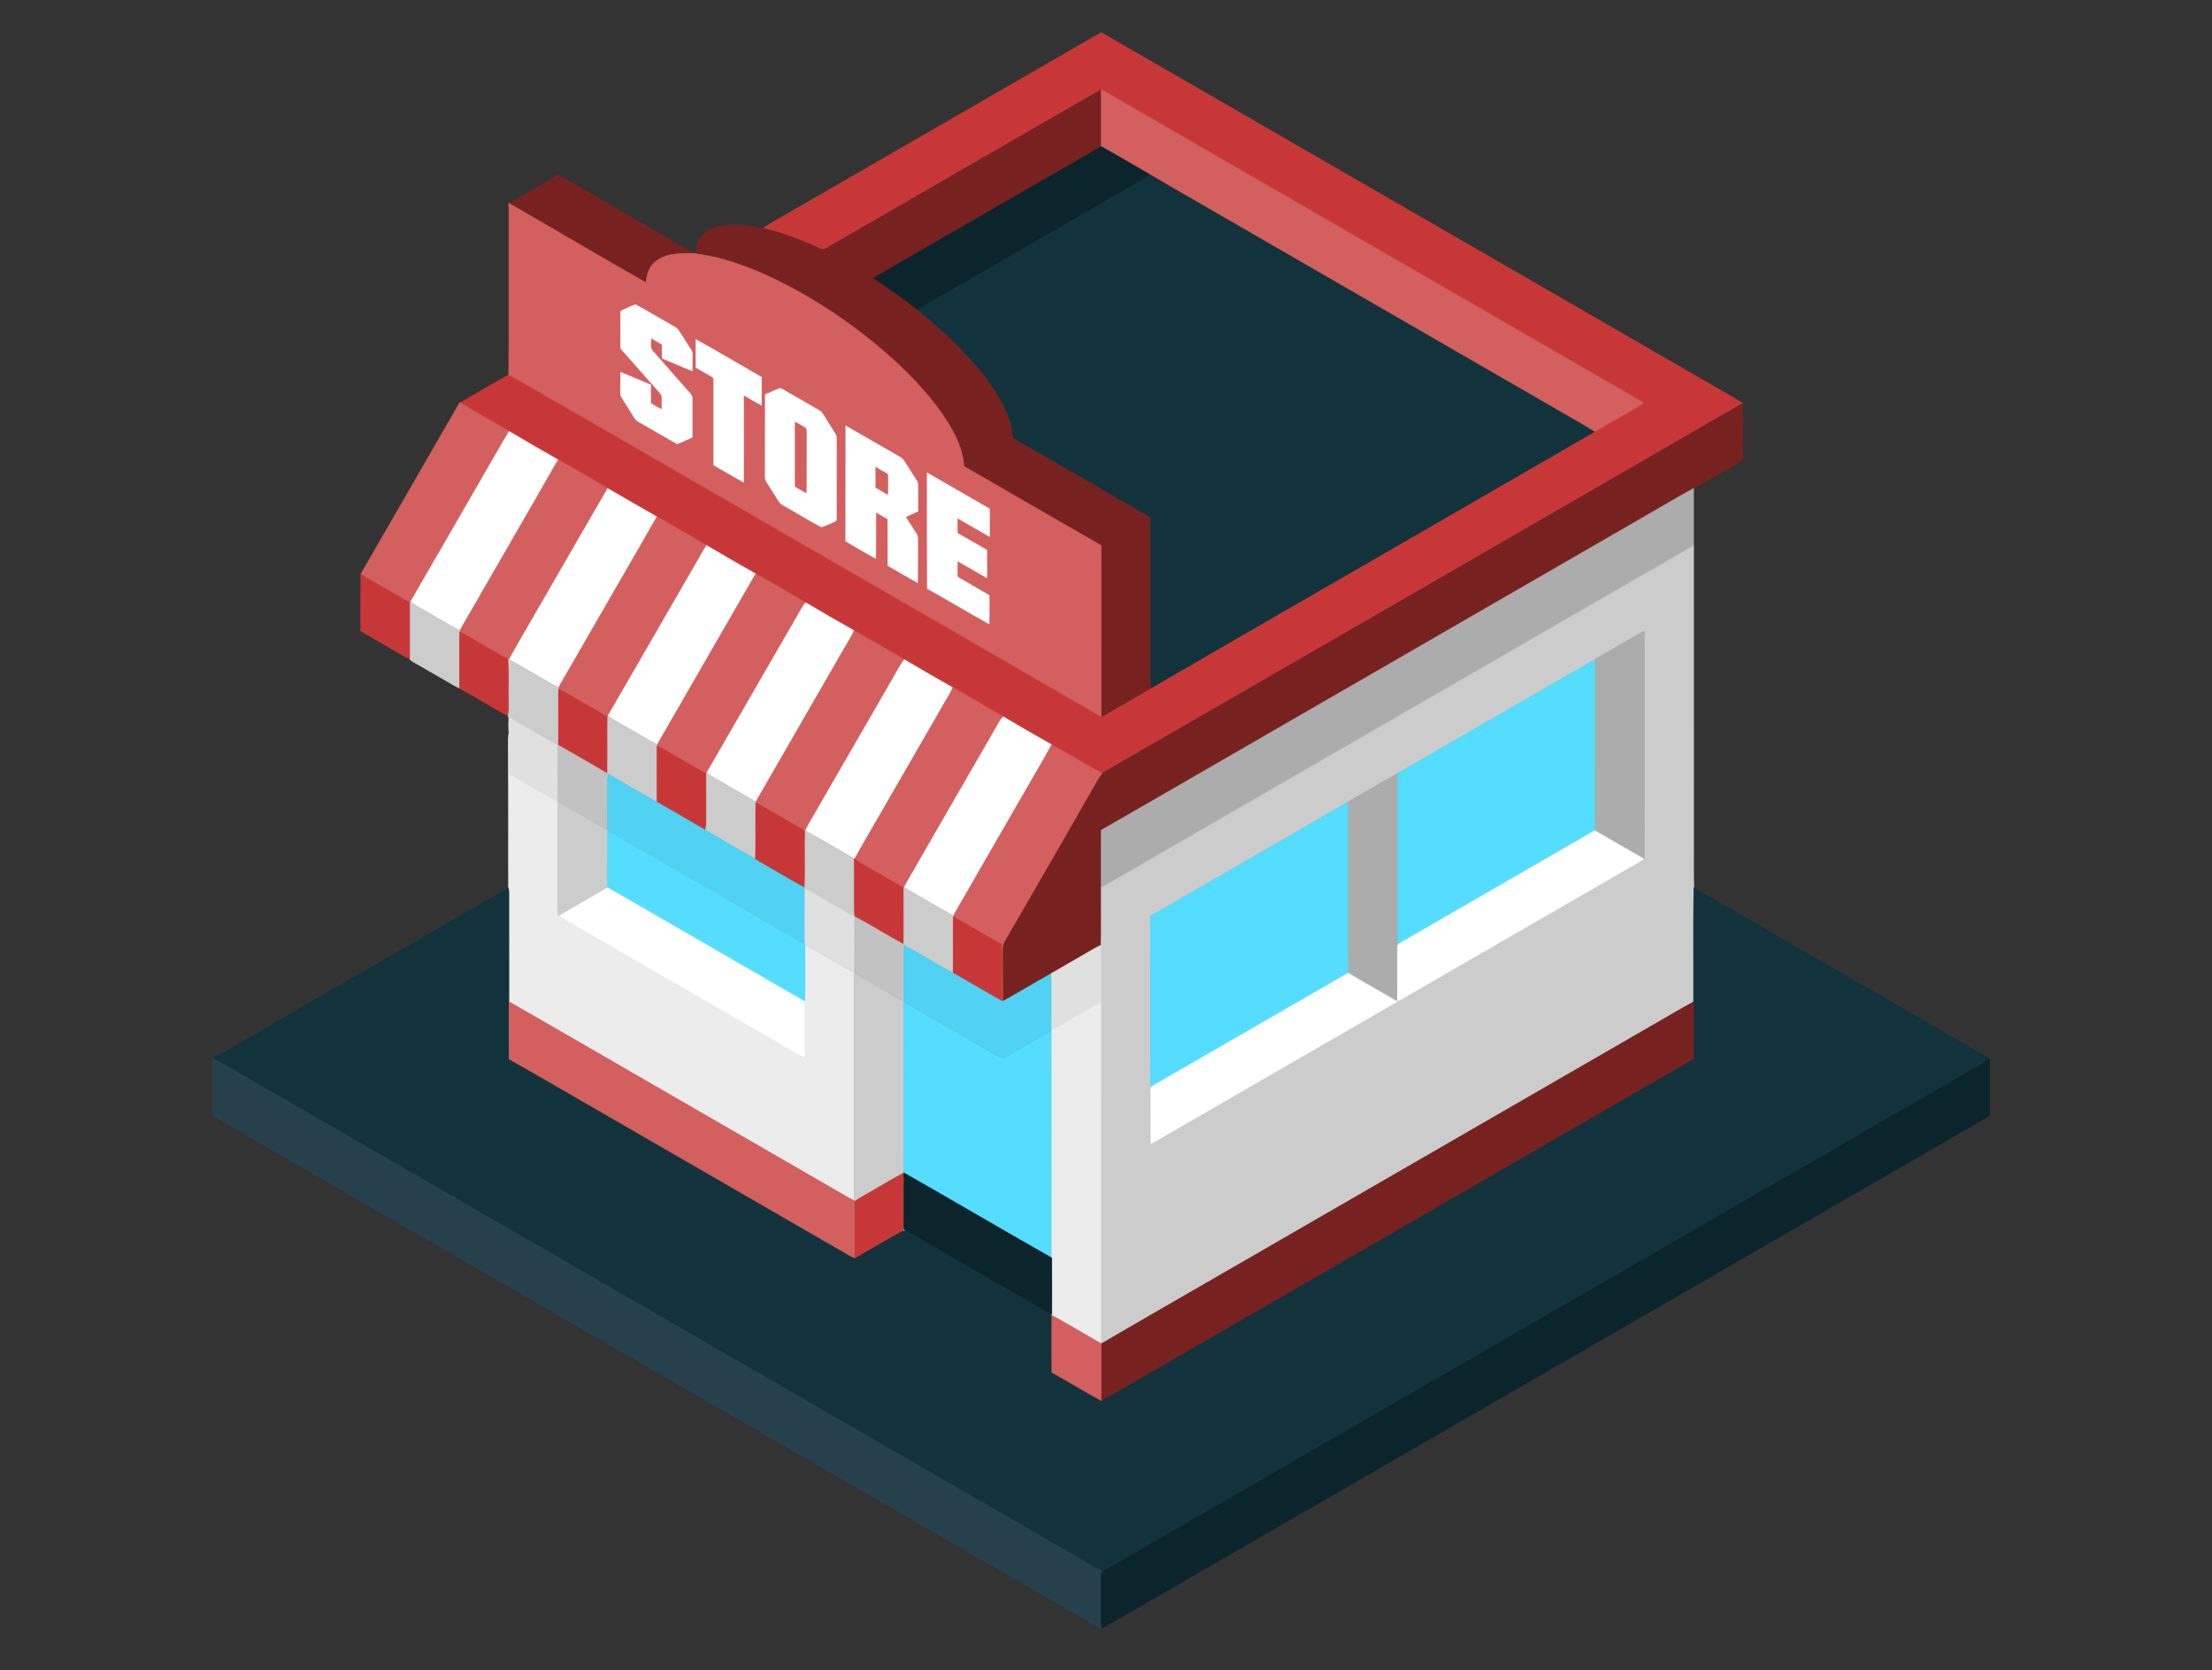 <?xml version="1.0" standalone="no"?>
<!DOCTYPE svg PUBLIC "-//W3C//DTD SVG 1.0//EN" "http://www.w3.org/TR/2001/REC-SVG-20010904/DTD/svg10.dtd">
<svg xmlns="http://www.w3.org/2000/svg" xmlns:xlink="http://www.w3.org/1999/xlink" id="body_1" width="102" height="77">

<rect width="100%" height="100%" fill="#333333" stroke="none"/>

<g transform="matrix(0.046 0 0 0.046 8.138 -0)">
	<g>
        <path d="M619.823 209.935C 722.207 150.835 824.562 91.697 926.965 32.624C 1127.396 148.206 1327.714 263.975 1528.107 379.632C 1542.103 387.864 1556.371 395.674 1570.217 404.16C 1449.397 474.084 1328.437 543.772 1207.57 613.621C 1114.31 667.399 1021.135 721.337 927.829 775.049C 910.782 765.925 894.402 755.59 877.393 746.4C 861.107 737.257 844.905 727.955 828.891 718.361C 815.787 710.401 802.354 703.013 789.156 695.213C 785.551 693.092 781.919 691.017 778.201 689.111C 761.849 680.024 745.685 670.572 729.567 661.082C 719.26 654.633 708.559 648.851 698.102 642.665C 691.841 639.107 685.702 635.343 679.309 632.039C 663.023 622.906 646.83 613.584 630.806 604C 614.238 594.181 597.604 584.447 580.717 575.173C 564.243 565.833 547.825 556.39 531.529 546.749C 518.04 538.385 504.053 530.857 490.423 522.728C 487.532 521.029 484.584 519.461 481.609 517.941C 465.088 508.648 448.708 499.073 432.327 489.536C 416.003 479.595 399.416 470.077 382.679 460.849C 366.214 451.49 349.796 442.066 333.501 432.416C 317.384 422.485 300.675 413.548 284.492 403.72C 300.525 394.098 316.802 384.871 333.041 375.606C 346.549 382.665 359.494 390.728 372.776 398.2C 436.025 434.349 498.965 471.033 562.092 507.38C 683.72 577.679 805.45 647.791 927.03 718.155C 933.929 714.888 940.294 710.664 946.959 706.966C 957.078 701.062 967.347 695.42 977.316 689.253C 1043.41 650.842 1109.701 612.768 1175.888 574.507C 1257.667 527.197 1339.587 480.121 1421.31 432.698C 1430.631 427.535 1439.802 422.091 1449.048 416.778C 1456.238 412.441 1463.879 408.808 1470.666 403.805C 1455.919 394.765 1440.731 386.458 1425.806 377.7C 1261.187 282.629 1096.53 187.614 931.91 92.533C 930.258 91.632 928.596 90.759 926.954 89.876C 838.313 140.744 749.925 192.072 661.35 243.071C 657.332 245.258 653.625 248.065 649.372 249.811C 647.588 250.609 645.767 249.473 644.125 248.882C 626.083 240.312 607.225 233.403 587.784 228.747C 598.186 222.035 609.178 216.262 619.823 209.935z" stroke="#C83737" stroke-width="0.5" fill="#C83737" fill-rule="nonzero" />
        <path d="M661.351 243.071C 749.926 192.072 838.314 140.744 926.955 89.876C 926.974 108.875 926.917 127.874 926.983 146.874C 867.16 181.324 807.421 215.915 747.617 250.394C 731.359 259.912 714.894 269.074 698.739 278.761C 714.012 288.814 728.956 299.384 743.318 310.695C 767.029 329.807 789.464 350.74 808.445 374.62C 818.883 387.931 828.42 402.218 834.447 418.119C 837.038 424.746 838.117 431.824 838.99 438.864C 884.855 465.298 930.663 491.825 976.537 518.231C 976.809 568.217 976.565 618.202 976.659 668.188C 976.734 675.209 976.171 682.278 977.316 689.252C 967.347 695.419 957.078 701.061 946.959 706.965C 940.294 710.663 933.93 714.888 927.03 718.154C 926.852 668.328 927.011 618.511 926.945 568.685C 926.917 561.297 927.142 553.919 926.739 546.541C 889.107 525.054 851.671 503.23 814.114 481.621C 805.872 476.73 797.415 472.197 789.267 467.156C 788.554 450.71 780.866 435.672 772.361 421.948C 757.774 399.297 739.244 379.453 719.503 361.233C 693.858 337.803 665.772 317.049 635.921 299.279C 607.751 282.561 577.956 268.03 546.257 259.375C 537.809 256.906 529.079 255.705 520.433 254.184C 520.64 246.853 523.127 239.268 528.806 234.349C 536.729 227.318 547.796 225.544 558.037 225.309C 568.053 225.206 577.994 226.773 587.784 228.745C 607.224 233.401 626.083 240.31 644.125 248.88C 645.768 249.471 647.589 250.607 649.372 249.809C 653.625 248.065 657.333 245.258 661.351 243.071z" stroke="#782121" stroke-width="0.5" fill="#782121" fill-rule="nonzero" />
        <path d="M926.955 89.876C 928.598 90.758 930.259 91.631 931.911 92.533C 1096.53 187.614 1261.187 282.629 1425.807 377.7C 1440.732 386.458 1455.92 394.766 1470.667 403.805C 1463.88 408.808 1456.239 412.441 1449.049 416.778C 1439.803 422.091 1430.632 427.535 1421.311 432.698C 1407.193 423.884 1392.512 415.98 1378.187 407.503C 1276.601 348.872 1175.034 290.222 1073.467 231.572C 1040.763 212.582 1007.861 193.94 975.298 174.715C 959.237 165.356 943.195 155.979 926.983 146.873C 926.917 127.874 926.974 108.875 926.955 89.876z" stroke="#D35F5F" stroke-width="0.5" fill="#D35F5F" fill-rule="nonzero" />
        <path d="M747.617 250.393C 807.421 215.915 867.16 181.324 926.983 146.873C 943.194 155.978 959.237 165.356 975.298 174.715C 972.35 178.301 968.192 180.432 964.174 182.544C 898.137 220.711 832.052 258.794 766.024 296.971C 758.402 301.449 750.442 305.41 743.317 310.695C 728.955 299.384 714.011 288.814 698.738 278.761C 714.894 269.073 731.359 259.911 747.617 250.393z" stroke="#0C242C" stroke-width="0.5" fill="#0C242C" fill-rule="nonzero" />
        <path d="M975.298 174.715C 1007.861 193.94 1040.763 212.582 1073.467 231.572C 1175.034 290.222 1276.601 348.872 1378.187 407.503C 1392.512 415.979 1407.193 423.883 1421.311 432.698C 1339.588 480.121 1257.668 527.197 1175.889 574.507C 1109.702 612.768 1043.411 650.842 977.317 689.253C 976.172 682.279 976.735 675.21 976.66 668.189C 976.566 618.203 976.81 568.218 976.538 518.232C 930.664 491.826 884.856 465.299 838.991 438.865C 838.118 431.825 837.039 424.747 834.448 418.12C 828.422 402.218 818.884 387.931 808.446 374.621C 789.466 350.741 767.031 329.808 743.319 310.696C 750.444 305.411 758.404 301.45 766.026 296.972C 832.054 258.795 898.138 220.712 964.176 182.545C 968.192 180.432 972.35 178.301 975.298 174.715z" stroke="#12333B" stroke-width="0.5" fill="#12333B" fill-rule="nonzero" />
        <path d="M381.422 176.152C 382.548 175.054 383.891 175.955 385.008 176.546C 419.768 196.54 454.312 216.901 489.1 236.848C 498.722 242.574 508.662 247.793 518.087 253.857C 504.88 253.791 489.945 253.604 479.403 262.859C 473.358 267.843 471.462 275.775 470.673 283.219C 455.673 274.893 440.944 266.069 426.029 257.602C 409.855 248.112 393.466 238.997 377.433 229.263C 362.817 220.796 348.136 212.442 333.568 203.89C 349.44 194.512 365.492 185.435 381.422 176.152z" stroke="#782121" stroke-width="0.5" fill="#782121" fill-rule="nonzero" />
        <path d="M333.098 203.608L333.567 203.89C 348.136 212.442 362.817 220.796 377.432 229.263C 393.465 238.997 409.855 248.112 426.028 257.602C 440.944 266.069 455.672 274.893 470.672 283.219C 471.461 275.775 473.357 267.843 479.402 262.859C 489.944 253.603 504.878 253.791 518.086 253.857C 518.865 253.923 519.644 254.035 520.433 254.186C 529.078 255.707 537.808 256.908 546.257 259.377C 577.957 268.032 607.751 282.563 635.921 299.281C 665.772 317.051 693.857 337.805 719.503 361.235C 739.244 379.455 757.774 399.299 772.361 421.95C 780.866 435.674 788.554 450.712 789.267 467.158C 797.415 472.199 805.873 476.733 814.114 481.623C 851.671 503.232 889.107 525.057 926.739 546.543C 927.143 553.921 926.917 561.299 926.945 568.687C 927.011 618.513 926.851 668.33 927.03 718.156C 805.45 647.791 683.72 577.679 562.093 507.38C 498.966 471.034 436.026 434.349 372.777 398.2C 359.494 390.728 346.55 382.665 333.042 375.606C 333.389 326.071 333.089 276.527 333.192 226.991C 333.145 219.2 333.285 211.4 333.098 203.608zM446.886 311.024C 444.539 311.606 445.196 314.356 445.037 316.159C 445.15 326.494 444.99 336.839 445.103 347.183C 444.896 349.304 446.68 350.731 447.872 352.233C 460.141 365.938 472.175 379.849 484.415 393.583C 485.175 394.644 486.386 395.601 486.461 397.009C 486.752 401.477 486.508 405.974 486.489 410.461C 482.734 408.565 479.101 406.434 475.487 404.294C 475.403 398.117 475.487 391.931 475.412 385.755C 465.312 381.606 455.361 377.072 445.186 373.12C 444.979 379.165 445.111 385.22 445.036 391.274C 445.083 393.555 444.811 396.024 446.134 398.042C 449.767 404.059 453.691 409.907 457.323 415.924C 458.881 418.346 460.224 421.162 462.936 422.504C 475.937 429.901 488.835 437.467 501.826 444.892C 506.914 442.818 511.955 440.621 516.939 438.321C 516.948 425.123 516.986 411.934 516.939 398.745C 517.155 396.877 515.859 395.46 514.742 394.155C 502.351 380.272 490.204 366.182 477.823 352.28C 474.049 348.844 476.096 343.297 475.626 338.828C 479.362 340.893 483.07 343.024 486.721 345.239C 486.683 349.867 486.683 354.495 486.805 359.122C 496.924 363.168 506.837 367.73 516.984 371.719C 517.153 366.969 517.106 362.219 517.144 357.479C 517.107 355.189 517.322 352.71 515.924 350.749C 511.906 344.46 507.823 338.208 503.843 331.9C 502.041 328.596 498.389 327.207 495.338 325.367C 483.595 318.759 472.086 311.681 460.231 305.316C 455.569 306.584 451.327 309.137 446.886 311.024zM520.696 340.217C 520.593 349.613 520.565 359.019 520.715 368.425C 526.497 371.767 532.439 374.864 538.043 378.497C 538.878 381.735 538.381 385.143 538.494 388.457C 538.503 414.346 538.419 440.245 538.532 466.134C 548.539 471.804 558.414 477.708 568.467 483.303C 568.664 454.203 568.495 425.113 568.551 396.014C 574.568 399.243 580.275 403.045 586.424 406.049C 586.687 396.728 586.518 387.406 586.527 378.095C 564.599 365.43 542.784 352.57 520.696 340.217zM590.226 395.356C 590.076 422.484 590.264 449.613 590.141 476.741C 590.132 478.797 590.104 481.012 591.39 482.767C 595.501 489.272 599.66 495.768 603.762 502.292C 605.602 505.559 609.31 506.854 612.332 508.741C 623.746 515.105 634.851 522.061 646.397 528.163C 650.34 527.224 653.907 525.159 657.699 523.751C 659.351 522.944 662.083 522.352 661.557 519.912C 661.604 493.291 661.519 466.669 661.595 440.048C 661.632 438.133 661.379 436.171 660.262 434.557C 656.798 428.962 653.175 423.462 649.758 417.839C 648.219 415.398 646.82 412.639 644.145 411.268C 633.209 404.988 622.273 398.708 611.385 392.353C 609.31 391.217 607.349 389.753 605.03 389.19C 599.96 390.888 595.219 393.441 590.226 395.356zM670.925 426.84C 670.822 465.355 670.963 503.869 670.859 542.394C 680.828 548.251 690.759 554.212 700.963 559.657C 701.282 544.234 701.019 528.802 701.104 513.37C 705.047 515.566 708.933 517.876 712.885 520.082C 713.11 535.655 712.913 551.228 712.979 566.801C 722.976 572.508 732.823 578.478 742.942 583.97C 743.167 570.115 742.933 556.26 743.073 542.404C 742.998 539.926 743.336 537.194 741.796 535.063C 738.182 529.384 734.512 523.733 730.888 518.063C 734.99 516.176 739.102 514.299 743.213 512.403C 743.241 503.607 743.288 494.821 743.232 486.035C 743.335 483.454 741.693 481.351 740.416 479.276C 736.671 473.587 733.122 467.768 729.461 462.023C 727.968 459.395 725.181 458.024 722.665 456.588C 705.366 446.769 688.235 436.631 670.925 426.84zM752.536 473.934C 752.611 512.571 752.395 551.217 752.639 589.854C 773.441 601.428 793.782 613.819 814.621 625.299C 814.903 615.771 814.687 606.243 814.743 596.716C 804.858 590.793 794.805 585.17 784.845 579.397C 784.019 578.768 782.63 578.224 782.789 576.975C 782.601 572.019 782.817 567.072 782.77 562.125C 792.645 567.748 802.445 573.511 812.339 579.115C 812.358 569.803 812.527 560.491 812.245 551.198C 802.351 545.735 792.711 539.83 782.807 534.405C 782.723 529.308 782.788 524.22 782.704 519.123C 793.508 525.309 804.238 531.617 815.07 537.766C 815.042 528.464 815.173 519.17 814.995 509.877C 794.111 498.012 773.412 485.818 752.536 473.934z" stroke="#D35F5F" stroke-width="0.5" fill="#D35F5F" fill-rule="nonzero" />
        <path d="M446.886 311.024C 451.326 309.137 455.569 306.584 460.234 305.317C 472.09 311.681 483.598 318.759 495.341 325.368C 498.392 327.208 502.043 328.597 503.846 331.901C 507.826 338.209 511.909 344.461 515.927 350.75C 517.326 352.712 517.11 355.19 517.147 357.48C 517.11 362.22 517.156 366.97 516.987 371.72C 506.84 367.731 496.927 363.168 486.808 359.123C 486.686 354.495 486.686 349.867 486.724 345.24C 483.072 343.025 479.365 340.894 475.629 338.829C 476.098 343.297 474.052 348.845 477.826 352.281C 490.207 366.183 502.354 380.273 514.745 394.156C 515.862 395.461 517.157 396.878 516.942 398.746C 516.989 411.935 516.951 425.123 516.942 438.322C 511.958 440.622 506.917 442.818 501.829 444.893C 488.837 437.468 475.94 429.902 462.939 422.505C 460.226 421.163 458.884 418.347 457.326 415.925C 453.693 409.908 449.769 404.06 446.137 398.043C 444.813 396.025 445.086 393.556 445.039 391.275C 445.114 385.22 444.983 379.166 445.189 373.121C 455.364 377.073 465.315 381.607 475.415 385.756C 475.49 391.933 475.406 398.119 475.49 404.295C 479.104 406.435 482.737 408.566 486.492 410.462C 486.511 405.975 486.755 401.479 486.464 397.01C 486.389 395.602 485.178 394.644 484.418 393.584C 472.177 379.851 460.143 365.939 447.875 352.234C 446.683 350.732 444.899 349.305 445.106 347.184C 444.993 336.84 445.153 326.495 445.04 316.16C 445.197 314.356 444.54 311.606 446.886 311.024z" stroke="#FFFFFF" stroke-width="0.5" fill="#FFFFFF" fill-rule="nonzero" />
        <path d="M520.696 340.217C 542.784 352.57 564.599 365.43 586.527 378.093C 586.518 387.405 586.687 396.726 586.424 406.047C 580.276 403.043 574.568 399.241 568.551 396.012C 568.495 425.112 568.664 454.202 568.467 483.301C 558.414 477.706 548.538 471.802 538.532 466.132C 538.419 440.243 538.504 414.344 538.494 388.455C 538.381 385.141 538.879 381.734 538.043 378.495C 532.439 374.862 526.497 371.765 520.715 368.423C 520.565 359.019 520.593 349.613 520.696 340.217z" stroke="#FFFFFF" stroke-width="0.5" fill="#FFFFFF" fill-rule="nonzero" />
        <path d="M590.226 395.356C 595.22 393.441 599.96 390.888 605.029 389.189C 607.348 389.752 609.309 391.217 611.384 392.352C 622.273 398.707 633.209 404.987 644.144 411.267C 646.819 412.638 648.218 415.397 649.757 417.838C 653.174 423.461 656.797 428.962 660.261 434.556C 661.378 436.171 661.631 438.132 661.594 440.047C 661.519 466.668 661.603 493.29 661.556 519.911C 662.082 522.352 659.35 522.943 657.698 523.75C 653.906 525.158 650.339 527.223 646.396 528.162C 634.85 522.06 623.745 515.105 612.331 508.74C 609.308 506.853 605.6 505.558 603.761 502.291C 599.659 495.767 595.5 489.271 591.389 482.766C 590.103 481.011 590.131 478.795 590.14 476.74C 590.263 449.613 590.075 422.484 590.226 395.356zM620.273 423.132C 620.235 444.638 620.198 466.134 620.292 487.63C 623.943 489.676 627.539 491.826 631.256 493.769C 631.387 473.991 631.228 454.203 631.341 434.425C 631.256 432.707 631.454 430.924 630.843 429.29C 627.492 426.962 623.775 425.225 620.273 423.132z" stroke="#FFFFFF" stroke-width="0.5" fill="#FFFFFF" fill-rule="nonzero" />
        <path d="M283.966 403.401L284.492 403.72C 300.675 413.548 317.384 422.485 333.501 432.416C 325.212 445.83 317.675 459.704 309.658 473.287C 284.707 516.467 259.851 559.713 234.806 602.837C 234.656 603.231 234.374 604.001 234.233 604.386C 224.302 598.669 214.38 592.915 204.448 587.189C 197.858 583.303 190.987 579.848 184.82 575.296C 217.826 517.969 251.046 460.774 283.966 403.401z" stroke="#D35F5F" stroke-width="0.5" fill="#D35F5F" fill-rule="nonzero" />
        <path d="M1207.569 613.622C 1328.436 543.774 1449.396 474.085 1570.216 404.161C 1570.113 422.719 1570.254 441.268 1570.16 459.826C 1570.329 461.497 1568.395 462.023 1567.335 462.811C 1551.753 471.588 1536.424 480.815 1520.804 489.508C 1506.085 497.468 1491.77 506.179 1477.22 514.449C 1333.984 597.129 1190.758 679.819 1047.531 762.528C 1007.364 785.611 967.348 808.984 927.087 831.926C 926.777 851.169 927.049 870.422 926.956 889.675C 926.787 908.881 927.313 928.096 926.674 947.283C 920.113 950.306 914.077 954.323 907.769 957.825C 897.922 963.551 888.009 969.146 878.209 974.937C 877.918 975.106 877.345 975.463 877.064 975.632C 860.674 984.831 844.557 994.509 828.148 1003.68C 827.998 988.529 828.176 973.388 828.064 958.247C 828.139 953.413 827.332 948.175 829.857 943.791C 850.105 908.928 870.183 873.971 890.375 839.07C 899.743 823.037 908.633 806.741 918.076 790.746C 921.296 785.499 923.689 779.679 927.829 775.051C 1021.134 721.337 1114.31 667.4 1207.569 613.622z" stroke="#782121" stroke-width="0.5" fill="#782121" fill-rule="nonzero" />
        <path d="M620.273 423.132C 623.774 425.225 627.492 426.962 630.843 429.29C 631.453 430.923 631.256 432.707 631.341 434.425C 631.228 454.203 631.388 473.991 631.256 493.769C 627.539 491.826 623.944 489.676 620.292 487.63C 620.198 466.134 620.236 444.638 620.273 423.132z" stroke="#D35F5F" stroke-width="0.5" fill="#D35F5F" fill-rule="nonzero" />
        <path d="M670.925 426.84C 688.235 436.631 705.366 446.769 722.666 456.587C 725.182 458.023 727.97 459.394 729.462 462.022C 733.123 467.767 736.671 473.587 740.417 479.275C 741.694 481.35 743.336 483.452 743.233 486.034C 743.289 494.82 743.242 503.606 743.214 512.402C 739.102 514.298 734.991 516.176 730.889 518.062C 734.512 523.732 738.183 529.383 741.797 535.062C 743.336 537.193 742.999 539.924 743.074 542.403C 742.933 556.258 743.168 570.113 742.943 583.969C 732.824 578.478 722.977 572.507 712.98 566.8C 712.914 551.227 713.111 535.654 712.886 520.081C 708.934 517.875 705.048 515.566 701.105 513.369C 701.02 528.801 701.283 544.233 700.964 559.656C 690.76 554.212 680.829 548.251 670.86 542.393C 670.963 503.87 670.822 465.355 670.925 426.84zM701.039 468.443C 701.152 475.145 701.086 481.848 701.095 488.559C 705.028 490.831 708.952 493.121 712.904 495.383C 712.988 488.624 713.129 481.856 712.791 475.098C 708.811 472.986 704.944 470.668 701.039 468.443z" stroke="#FFFFFF" stroke-width="0.5" fill="#FFFFFF" fill-rule="nonzero" />
        <path d="M309.658 473.287C 317.674 459.704 325.212 445.83 333.501 432.416C 349.797 442.066 366.215 451.49 382.679 460.849C 350.05 518.034 316.811 574.891 284.059 632.011C 272.729 626.144 261.896 619.376 250.792 613.115C 245.423 609.754 239.312 607.426 234.806 602.836C 259.851 559.713 284.708 516.467 309.658 473.287z" stroke="#FFFFFF" stroke-width="0.5" fill="#FFFFFF" fill-rule="nonzero" />
        <path d="M382.68 460.849C 399.417 470.076 416.004 479.595 432.328 489.536C 413.798 521.255 395.559 553.142 377.161 584.936C 362.63 610.337 347.677 635.494 333.427 661.046L333.427 661.046L332.854 660.783C 326.208 657.986 320.247 653.874 313.949 650.42C 303.905 644.76 294.142 638.574 283.845 633.392C 283.892 633.054 284.005 632.359 284.061 632.012C 316.811 574.891 350.051 518.034 382.68 460.849z" stroke="#D35F5F" stroke-width="0.5" fill="#D35F5F" fill-rule="nonzero" />
        <path d="M701.039 468.443C 704.944 470.668 708.811 472.986 712.791 475.098C 713.129 481.857 712.988 488.625 712.904 495.383C 708.952 493.121 705.028 490.83 701.095 488.559C 701.086 481.848 701.151 475.145 701.039 468.443z" stroke="#D35F5F" stroke-width="0.5" fill="#D35F5F" fill-rule="nonzero" />
        <path d="M752.536 473.934C 773.413 485.818 794.111 498.012 814.997 509.877C 815.175 519.17 815.044 528.463 815.072 537.766C 804.239 531.618 793.51 525.309 782.706 519.123C 782.79 524.22 782.725 529.308 782.809 534.405C 792.712 539.831 802.353 545.735 812.247 551.198C 812.529 560.491 812.36 569.803 812.341 579.115C 802.447 573.511 792.647 567.747 782.772 562.125C 782.819 567.072 782.603 572.019 782.791 576.975C 782.631 578.223 784.021 578.768 784.847 579.397C 794.807 585.17 804.86 590.793 814.745 596.716C 814.689 606.244 814.905 615.772 814.623 625.299C 793.784 613.819 773.442 601.428 752.641 589.854C 752.395 551.217 752.611 512.571 752.536 473.934z" stroke="#FFFFFF" stroke-width="0.5" fill="#FFFFFF" fill-rule="nonzero" />
        <path d="M377.16 584.935C 395.558 553.141 413.797 521.254 432.327 489.535C 448.707 499.072 465.087 508.647 481.609 517.94C 464.928 547.64 447.591 576.965 430.666 606.525C 414.811 634.038 398.872 661.495 383.065 689.027C 375.555 685.591 368.694 680.992 361.475 677.021C 352.088 671.764 342.973 666.001 333.427 661.044C 347.676 635.494 362.629 610.337 377.16 584.935z" stroke="#FFFFFF" stroke-width="0.5" fill="#FFFFFF" fill-rule="nonzero" />
        <path d="M1477.219 514.449C 1491.769 506.179 1506.084 497.468 1520.803 489.508C 1520.869 508.629 1520.878 527.76 1520.794 546.881C 1459.384 582.045 1398.2 617.602 1336.894 652.935C 1200.257 731.861 1063.536 810.664 926.956 889.674C 927.05 870.421 926.778 851.169 927.087 831.925C 967.348 808.983 1007.364 785.61 1047.531 762.527C 1190.757 679.819 1333.984 597.129 1477.219 514.449z" stroke="#ACACAC" stroke-width="0.5" fill="#ACACAC" fill-rule="nonzero" />
        <path d="M481.609 517.941C 484.585 519.462 487.532 521.029 490.423 522.728C 504.053 530.857 518.039 538.385 531.529 546.749C 527.812 551.987 524.892 557.722 521.626 563.242C 491.982 614.561 462.375 665.907 432.703 717.216C 432.6 717.638 432.374 718.483 432.271 718.906C 424.611 713.865 416.463 709.669 408.597 704.985C 400.158 700.188 391.888 695.063 383.262 690.585C 382.952 709.443 383.14 728.302 383.196 747.151L383.196 747.151L382.408 747.057C 382.727 733.286 382.483 719.506 382.558 705.736C 382.652 700.17 382.136 694.547 383.065 689.027C 398.873 661.495 414.812 634.038 430.666 606.525C 447.591 576.966 464.928 547.641 481.609 517.941z" stroke="#D35F5F" stroke-width="0.5" fill="#D35F5F" fill-rule="nonzero" />
        <path d="M521.626 563.242C 524.893 557.722 527.812 551.987 531.529 546.749C 547.825 556.389 564.243 565.833 580.717 575.173C 547.816 632.227 514.774 689.206 481.975 746.316C 471.142 740.656 460.77 734.169 450.116 728.19C 444.305 724.548 437.791 721.929 432.703 717.217C 462.375 665.907 491.982 614.561 521.626 563.242z" stroke="#FFFFFF" stroke-width="0.5" fill="#FFFFFF" fill-rule="nonzero" />
        <path d="M1336.893 652.935C 1398.199 617.602 1459.384 582.045 1520.793 546.881C 1520.84 646.768 1520.802 746.655 1520.812 846.541C 1520.896 861.035 1520.606 875.537 1521.028 890.031C 1520.418 928.029 1520.953 966.056 1520.756 1004.073C 1506.892 1011.592 1493.393 1019.778 1479.679 1027.569C 1343.803 1106.025 1207.917 1184.463 1072.041 1262.919C 1023.707 1290.911 975.224 1318.64 926.993 1346.801C 926.805 1346.67 926.449 1346.416 926.261 1346.294C 927.585 1337.461 926.73 1328.524 926.956 1319.644C 926.9 1214.444 927.059 1109.235 926.881 1004.035C 926.9 985.12 927.238 966.187 926.675 947.281C 927.313 928.094 926.788 908.879 926.957 889.673C 1063.535 810.664 1200.257 731.86 1336.893 652.935zM1421.705 660.763L1421.705 661.551C 1420.175 662.208 1418.673 662.884 1417.237 663.673C 1352.72 700.92 1288.232 738.206 1223.687 775.387C 1207.269 784.699 1191.002 794.264 1174.612 803.623C 1171.392 805.641 1168.097 807.519 1164.821 809.415C 1102.088 845.63 1039.364 881.864 976.622 918.069C 976.143 934.89 976.547 951.74 976.415 968.571C 976.415 997.99 976.415 1027.399 976.415 1056.809C 976.622 1067.632 975.974 1078.483 976.772 1089.288L976.772 1089.288L977.57 1088.828C 975.392 1092.311 976.81 1096.967 976.453 1100.928C 976.622 1116.013 976.171 1131.116 976.678 1146.211C 979.86 1144.719 982.939 1143.01 985.933 1141.18C 1065.243 1095.353 1144.601 1049.619 1223.883 1003.755L1223.883 1003.755L1223.892 1003.098C 1229.327 1001.314 1233.898 997.776 1238.892 995.11C 1309.735 954.267 1380.532 913.331 1451.357 872.469C 1457.796 868.48 1464.837 865.401 1470.751 860.623L1470.751 860.623L1471.342 860.952C 1471.361 807.963 1471.342 754.973 1471.351 701.984C 1471.22 678.826 1471.604 655.659 1471.154 632.511C 1454.578 641.755 1438.395 651.714 1421.705 660.763z" stroke="#CCCCCC" stroke-width="0.5" fill="#CCCCCC" fill-rule="nonzero" />
        <path d="M184.737 632.349C 184.84 613.331 184.671 594.313 184.821 575.295C 190.988 579.848 197.859 583.302 204.449 587.188C 214.38 592.914 224.302 598.668 234.234 604.385C 234.206 623.178 234.215 641.98 234.225 660.773C 227.213 657.262 220.586 653.038 213.743 649.208C 204.092 643.548 194.311 638.122 184.737 632.349z" stroke="#C83737" stroke-width="0.5" fill="#C83737" fill-rule="nonzero" />
        <path d="M580.717 575.173C 597.604 584.447 614.238 594.182 630.806 604C 627.586 607.52 625.502 611.848 623.146 615.95C 592.601 668.78 562.149 721.675 531.576 774.487C 531.463 774.759 531.238 775.285 531.125 775.548C 519.682 769.39 508.596 762.594 497.276 756.22C 492.179 753.272 487.194 750.09 481.769 747.762C 481.825 747.405 481.929 746.673 481.976 746.316C 514.773 689.206 547.815 632.227 580.717 575.173z" stroke="#D35F5F" stroke-width="0.5" fill="#D35F5F" fill-rule="nonzero" />
        <path d="M234.234 604.385C 234.375 604 234.656 603.23 234.807 602.836C 239.313 607.426 245.424 609.754 250.793 613.115C 261.898 619.376 272.73 626.144 284.06 632.011C 284.004 632.358 283.891 633.053 283.844 633.391C 283.534 652.165 283.769 670.948 283.731 689.722C 277.723 686.934 272.166 683.283 266.393 680.063C 256.49 674.318 246.587 668.592 236.646 662.932C 235.82 662.256 234.487 661.918 234.224 660.773C 234.215 641.98 234.206 623.178 234.234 604.385z" stroke="#CCCCCC" stroke-width="0.5" fill="#CCCCCC" fill-rule="nonzero" />
        <path d="M623.146 615.95C 625.502 611.848 627.586 607.52 630.806 604C 646.83 613.584 663.022 622.905 679.309 632.039C 677.056 637.53 673.714 642.468 670.804 647.621C 640.869 699.653 610.69 751.544 580.849 803.623C 569.801 797.287 558.752 790.96 547.751 784.539C 542.297 781.282 536.449 778.616 531.577 774.486C 562.149 721.675 592.6 668.78 623.146 615.95z" stroke="#FFFFFF" stroke-width="0.5" fill="#FFFFFF" fill-rule="nonzero" />
        <path d="M679.308 632.039C 685.701 635.343 691.84 639.107 698.101 642.665C 708.558 648.851 719.259 654.633 729.566 661.082C 723.887 668.911 719.7 677.697 714.669 685.939C 691.324 726.397 667.959 766.845 644.605 807.303C 639.94 815.723 634.692 823.824 630.356 832.423C 629.699 851.497 630.741 870.619 629.859 889.684L629.859 889.684L629.84 889.806L629.568 889.036C 629.746 870.234 629.953 851.422 629.502 832.63C 613.309 823.074 596.957 813.8 580.69 804.366L580.69 804.366L580.85 803.624C 610.691 751.545 640.87 699.654 670.805 647.622C 673.713 642.468 677.055 637.531 679.308 632.039z" stroke="#D35F5F" stroke-width="0.5" fill="#D35F5F" fill-rule="nonzero" />
        <path d="M1421.705 660.763C 1438.395 651.714 1454.578 641.754 1471.155 632.508C 1471.606 655.656 1471.221 678.823 1471.352 701.981C 1471.343 754.97 1471.361 807.96 1471.343 860.949L1471.343 860.949L1470.752 860.62C 1454.334 851.374 1438.142 841.733 1421.752 832.44C 1421.649 775.48 1421.752 718.51 1421.705 661.55L1421.705 661.55L1421.705 660.763z" stroke="#ACACAC" stroke-width="0.5" fill="#ACACAC" fill-rule="nonzero" />
        <path d="M283.844 633.391C 294.141 638.573 303.904 644.759 313.948 650.419C 320.247 653.873 326.207 657.985 332.853 660.782C 333.623 675.116 332.956 689.497 333.21 703.859C 333.257 708.44 333.407 713.077 332.459 717.592C 316.069 708.552 300.093 698.799 283.731 689.722C 283.769 670.948 283.534 652.165 283.844 633.391z" stroke="#C83737" stroke-width="0.5" fill="#C83737" fill-rule="nonzero" />
        <path d="M332.854 660.782L333.427 661.045C 342.974 666.001 352.088 671.765 361.475 677.022C 368.694 680.993 375.555 685.592 383.065 689.028C 382.136 694.548 382.652 700.17 382.558 705.737C 382.483 719.508 382.727 733.288 382.408 747.058C 365.859 737.84 349.582 728.143 333.136 718.756C 332.929 718.643 332.526 718.418 332.329 718.305L332.329 718.305L332.46 717.592C 333.408 713.077 333.258 708.44 333.211 703.859C 332.957 689.497 333.623 675.116 332.854 660.782z" stroke="#CCCCCC" stroke-width="0.5" fill="#CCCCCC" fill-rule="nonzero" />
        <path d="M714.669 685.939C 719.7 677.697 723.887 668.911 729.566 661.082C 745.683 670.572 761.848 680.025 778.2 689.111C 775.206 696.442 770.578 702.947 766.823 709.884C 746.087 745.789 725.351 781.694 704.634 817.609C 696.392 832.112 687.728 846.371 679.787 861.043L679.787 861.043L679.308 860.714C 663.144 851.036 646.782 841.658 630.355 832.422C 634.692 823.823 639.939 815.723 644.604 807.302C 667.959 766.846 691.323 726.397 714.669 685.939z" stroke="#FFFFFF" stroke-width="0.5" fill="#FFFFFF" fill-rule="nonzero" />
        <path d="M1417.237 663.673C 1418.673 662.884 1420.175 662.209 1421.705 661.551C 1421.752 718.511 1421.649 775.481 1421.752 832.441C 1356.682 870.092 1291.555 907.631 1226.456 945.225C 1224.672 946.07 1223.715 947.769 1223.95 949.74C 1223.866 967.519 1224.053 985.307 1223.894 1003.096L1223.894 1003.096L1223.885 1003.753C 1223.463 927.634 1223.857 851.506 1223.688 775.387C 1288.231 738.206 1352.72 700.921 1417.237 663.673z" stroke="#55DDFF" stroke-width="0.5" fill="#55DDFF" fill-rule="nonzero" />
        <path d="M778.2 689.112C 781.917 691.018 785.55 693.092 789.155 695.214C 802.353 703.015 815.786 710.402 828.89 718.362C 826.205 720.859 824.441 724.116 822.704 727.289C 791.802 781.151 760.468 834.77 729.698 888.698C 729.557 889.027 729.285 889.693 729.144 890.022C 714.923 881.884 700.767 873.623 686.537 865.494C 684.209 864.123 681.994 862.575 679.788 861.045C 687.729 846.373 696.394 832.114 704.635 817.611C 725.352 781.696 746.088 745.791 766.824 709.886C 770.577 702.948 775.205 696.443 778.2 689.112z" stroke="#D35F5F" stroke-width="0.5" fill="#D35F5F" fill-rule="nonzero" />
        <path d="M383.262 690.586C 391.889 695.064 400.159 700.189 408.597 704.986C 416.463 709.67 424.611 713.866 432.271 718.907C 431.999 737.681 432.449 756.464 432.055 775.229C 415.74 765.917 399.595 756.305 383.196 747.153C 383.14 728.303 382.952 709.444 383.262 690.586z" stroke="#C83737" stroke-width="0.5" fill="#C83737" fill-rule="nonzero" />
        <path d="M432.271 718.906C 432.374 718.484 432.6 717.639 432.703 717.216C 437.791 721.928 444.305 724.547 450.116 728.189C 460.77 734.168 471.143 740.655 481.975 746.315C 481.928 746.672 481.825 747.404 481.768 747.761C 481.59 766.526 481.505 785.318 481.824 804.083C 465.453 794.762 449.073 785.459 432.918 775.762C 432.702 775.631 432.27 775.368 432.054 775.227C 432.449 756.464 431.999 737.68 432.271 718.906z" stroke="#CCCCCC" stroke-width="0.5" fill="#CCCCCC" fill-rule="nonzero" />
        <path d="M333.135 718.756C 349.581 728.143 365.858 737.84 382.407 747.058C 382.538 765.851 382.435 784.653 382.445 803.446C 375.705 800.414 369.557 796.284 363.136 792.679C 353.374 787.131 343.649 781.537 333.989 775.82C 333.21 762.049 334.562 748.222 333.247 734.48C 332.797 729.251 332.976 723.994 333.135 718.756z" stroke="#E0E0E0" stroke-width="0.5" fill="#E0E0E0" fill-rule="nonzero" />
        <path d="M822.703 727.289C 824.44 724.116 826.204 720.859 828.889 718.362C 844.903 727.955 861.105 737.258 877.391 746.401C 869.872 760.557 861.443 774.215 853.567 788.173C 828.663 831.447 803.506 874.589 778.762 917.957C 762.41 908.457 746.001 899.061 729.649 889.571L729.649 889.571L729.696 888.698C 760.468 834.77 791.801 781.151 822.703 727.289z" stroke="#FFFFFF" stroke-width="0.5" fill="#FFFFFF" fill-rule="nonzero" />
        <path d="M333.248 734.479C 334.562 748.222 333.21 762.049 333.99 775.819C 343.649 781.536 353.374 787.13 363.137 792.678C 369.558 796.283 375.706 800.413 382.446 803.445L382.446 803.445L382.455 804.299C 382.511 840.289 382.502 876.288 382.446 912.287C 382.484 914.024 382.568 915.788 382.756 917.544L382.756 917.544L383.338 917.985C 461.344 963.343 539.631 1008.25 617.721 1053.467C 621.495 1055.72 625.324 1057.869 629.286 1059.803C 629.906 1041.104 628.948 1022.377 629.765 1003.697C 630.45 984.773 629.831 965.83 630.094 946.906C 644.813 954.566 658.874 963.436 673.34 971.575C 675.246 972.589 677.207 973.49 679.179 974.401C 679.686 995.606 679.273 1016.821 679.404 1038.035C 679.366 1093.099 679.488 1148.172 679.338 1203.236C 673.189 1200.439 667.52 1196.778 661.653 1193.464C 595.606 1155.344 529.56 1117.204 463.513 1079.074C 420.164 1054.142 376.975 1028.929 333.532 1004.157C 333.185 1023.231 333.438 1042.315 333.401 1061.389C 332.838 1039.217 333.326 1017.026 333.194 994.854C 333.194 964.187 333.185 933.529 333.203 902.862C 333.175 898.572 333.334 894.282 332.903 890.021C 332.668 847.066 333.138 804.074 332.584 761.119C 332.891 752.239 331.859 743.294 333.248 734.479z" stroke="#ECECEC" stroke-width="0.5" fill="#ECECEC" fill-rule="nonzero" />
        <path d="M877.392 746.401C 894.401 755.591 910.781 765.926 927.828 775.05C 923.688 779.678 921.295 785.498 918.075 790.745C 908.632 806.74 899.742 823.036 890.374 839.069C 870.183 873.97 850.104 908.927 829.856 943.79C 827.331 948.174 828.138 953.412 828.063 958.246C 828.176 973.387 827.997 988.528 828.147 1003.679L828.147 1003.679L827.434 1003.313C 826.965 984.389 827.622 965.437 827.124 946.512C 810.847 937.463 794.889 927.86 778.65 918.745L778.65 918.745L778.763 917.957C 803.507 874.589 828.664 831.447 853.568 788.173C 861.443 774.214 869.873 760.556 877.392 746.401z" stroke="#D35F5F" stroke-width="0.5" fill="#D35F5F" fill-rule="nonzero" />
        <path d="M382.407 747.058L383.195 747.152C 399.594 756.304 415.74 765.917 432.054 775.228C 432.27 775.369 432.702 775.632 432.918 775.763C 432.374 778.983 432.092 782.249 432.12 785.525C 432.308 801.126 432.082 816.727 432.242 832.338C 420.884 825.964 409.723 819.253 398.411 812.813C 393.248 809.696 388.076 806.533 382.453 804.299L382.453 804.299L382.444 803.445C 382.436 784.653 382.539 765.85 382.407 747.058z" stroke="#C2C2C2" stroke-width="0.5" fill="#C2C2C2" fill-rule="nonzero" />
        <path d="M481.768 747.762C 487.194 750.09 492.178 753.272 497.275 756.22C 508.596 762.594 519.682 769.39 531.124 775.548C 531.124 791.703 531.096 807.858 531.171 824.013C 531.171 826.716 530.861 829.411 530.345 832.067C 514.228 822.642 498.082 813.265 481.824 804.084C 481.506 785.319 481.59 766.526 481.768 747.762z" stroke="#C83737" stroke-width="0.5" fill="#C83737" fill-rule="nonzero" />
        <path d="M531.125 775.547C 531.238 775.284 531.463 774.759 531.576 774.486C 536.448 778.616 542.296 781.282 547.75 784.539C 558.752 790.96 569.8 797.286 580.848 803.623L580.848 803.623L580.688 804.365C 580.331 823.214 580.876 842.082 580.425 860.931C 563.585 851.572 546.942 841.847 530.345 832.066C 530.861 829.409 531.171 826.715 531.171 824.012C 531.097 807.857 531.125 791.702 531.125 775.547z" stroke="#CCCCCC" stroke-width="0.5" fill="#CCCCCC" fill-rule="nonzero" />
        <path d="M1174.611 803.624C 1191.001 794.265 1207.268 784.7 1223.686 775.388C 1223.855 851.507 1223.461 927.635 1223.883 1003.754C 1207.343 994.358 1190.888 984.821 1174.461 975.236C 1174.32 927.025 1174.442 878.804 1174.405 830.583C 1174.471 821.6 1174.198 812.607 1174.611 803.624z" stroke="#ACACAC" stroke-width="0.5" fill="#ACACAC" fill-rule="nonzero" />
        <path d="M432.121 785.526C 432.093 782.25 432.374 778.983 432.919 775.764C 449.074 785.461 465.454 794.763 481.825 804.085C 498.083 813.265 514.229 822.643 530.346 832.068C 546.942 841.849 563.585 851.574 580.426 860.933C 596.872 870.189 612.999 880.026 629.567 889.038L629.567 889.038L629.839 889.808C 628.797 908.497 629.905 927.271 629.304 945.989C 612.783 937.09 596.769 927.262 580.398 918.063C 536.589 892.699 492.724 867.439 448.896 842.104C 443.386 839.044 438.157 835.449 432.244 833.186L432.244 833.186L432.244 832.341C 432.083 816.728 432.309 801.127 432.121 785.526z" stroke="#51D2F2" stroke-width="0.5" fill="#51D2F2" fill-rule="nonzero" />
        <path d="M1164.821 809.415C 1168.097 807.519 1171.392 805.641 1174.612 803.623C 1174.199 812.606 1174.471 821.599 1174.405 830.582C 1174.443 878.803 1174.321 927.024 1174.461 975.235C 1108.827 1013.093 1043.288 1051.11 977.569 1088.827L977.569 1088.827L976.771 1089.287C 975.973 1078.483 976.621 1067.631 976.414 1056.808C 976.414 1027.399 976.414 997.989 976.414 968.57C 976.545 951.739 976.142 934.89 976.621 918.068C 1039.364 881.864 1102.088 845.63 1164.821 809.415z" stroke="#55DDFF" stroke-width="0.5" fill="#55DDFF" fill-rule="nonzero" />
        <path d="M382.454 804.3C 388.077 806.534 393.249 809.697 398.412 812.814C 409.723 819.253 420.884 825.965 432.243 832.339L432.243 832.339L432.243 833.184C 432.149 851.995 432.187 870.816 432.215 889.628C 415.938 899.109 399.539 908.383 383.337 917.986L383.337 917.986L382.755 917.545C 382.567 915.79 382.483 914.025 382.445 912.288C 382.501 876.288 382.511 840.289 382.454 804.3z" stroke="#CCCCCC" stroke-width="0.5" fill="#CCCCCC" fill-rule="nonzero" />
        <path d="M580.688 804.365C 596.956 813.799 613.308 823.073 629.5 832.629C 629.951 851.422 629.744 870.233 629.566 889.035C 612.998 880.023 596.871 870.186 580.425 860.93C 580.876 842.082 580.332 823.214 580.688 804.365z" stroke="#C83737" stroke-width="0.5" fill="#C83737" fill-rule="nonzero" />
        <path d="M630.355 832.423C 646.782 841.66 663.144 851.037 679.308 860.715C 680.087 880.024 678.886 899.389 679.928 918.689C 680.867 937.651 679.881 956.669 680.397 975.659C 696.712 984.783 712.604 994.686 729.153 1003.388C 729.2 1060.789 729.256 1118.191 729.115 1175.583C 719.324 1180.492 710.088 1186.406 700.532 1191.738C 693.557 1195.972 686.151 1199.529 679.533 1204.326C 679.486 1204.054 679.383 1203.509 679.336 1203.237C 679.486 1148.173 679.364 1093.1 679.402 1038.036C 679.271 1016.821 679.684 995.607 679.177 974.402C 678.98 955.694 679.515 936.976 678.933 918.287C 662.524 909.257 646.623 899.325 630.13 890.464L630.13 890.464L629.858 889.685C 630.74 870.619 629.698 851.497 630.355 832.423z" stroke="#CCCCCC" stroke-width="0.5" fill="#CCCCCC" fill-rule="nonzero" />
        <path d="M1226.456 945.226C 1291.555 907.631 1356.681 870.093 1421.752 832.442C 1438.142 841.735 1454.334 851.376 1470.752 860.622C 1464.838 865.4 1457.798 868.479 1451.358 872.468C 1380.533 913.33 1309.737 954.266 1238.893 995.109C 1233.899 997.775 1229.328 1001.314 1223.893 1003.097C 1224.053 985.309 1223.865 967.52 1223.949 949.741C 1223.715 947.77 1224.672 946.071 1226.456 945.226z" stroke="#FFFFFF" stroke-width="0.5" fill="#FFFFFF" fill-rule="nonzero" />
        <path d="M432.243 833.183C 438.157 835.445 443.385 839.04 448.895 842.101C 492.723 867.436 536.588 892.697 580.397 918.06C 596.768 927.259 612.782 937.087 629.303 945.986C 629.904 927.268 628.796 908.494 629.838 889.805L629.838 889.805L629.857 889.683L630.129 890.462C 629.988 909.274 630.045 928.085 630.091 946.906C 629.828 965.83 630.448 984.773 629.762 1003.697C 563.941 965.614 498.082 927.616 432.213 889.627C 432.187 870.816 432.149 851.995 432.243 833.183z" stroke="#55DDFF" stroke-width="0.5" fill="#55DDFF" fill-rule="nonzero" />
        <path d="M679.308 860.715L679.787 861.044C 681.993 862.574 684.208 864.123 686.536 865.493C 700.767 873.622 714.922 881.883 729.143 890.021C 728.711 908.804 729.246 927.616 728.89 946.418C 712.369 937.538 696.552 927.381 679.928 918.689C 678.885 899.39 680.087 880.024 679.308 860.715z" stroke="#C83737" stroke-width="0.5" fill="#C83737" fill-rule="nonzero" />
        <path d="M729.143 890.021C 729.284 889.692 729.556 889.026 729.697 888.697L729.697 888.697L729.65 889.57C 729.772 908.597 729.81 927.634 729.641 946.662C 728.608 965.549 729.528 984.482 729.153 1003.387C 712.604 994.685 696.712 984.782 680.397 975.658C 679.881 956.668 680.866 937.65 679.928 918.688C 696.552 927.38 712.369 937.537 728.89 946.417C 729.247 927.616 728.712 908.805 729.143 890.021z" stroke="#C2C2C2" stroke-width="0.5" fill="#C2C2C2" fill-rule="nonzero" />
        <path d="M383.337 917.985C 399.539 908.382 415.938 899.108 432.215 889.627C 498.083 927.616 563.942 965.614 629.764 1003.697C 628.947 1022.377 629.905 1041.104 629.285 1059.803C 625.324 1057.869 621.494 1055.72 617.72 1053.467C 539.63 1008.25 461.342 963.343 383.337 917.985z" stroke="#FFFFFF" stroke-width="0.5" fill="#FFFFFF" fill-rule="nonzero" />
        <path d="M729.65 889.571C 746.002 899.061 762.411 908.458 778.763 917.957L778.763 917.957L778.65 918.745C 778.368 937.594 778.744 956.443 778.472 975.292C 762.026 966.365 746.19 956.349 729.66 947.582L729.66 947.582L729.641 946.662C 729.81 927.635 729.772 908.598 729.65 889.571z" stroke="#CCCCCC" stroke-width="0.5" fill="#CCCCCC" fill-rule="nonzero" />
        <path d="M313.225 901.145C 319.796 897.465 326.16 893.401 332.9 890.021C 333.332 894.283 333.172 898.573 333.2 902.862C 333.181 933.529 333.191 964.187 333.191 994.854C 333.322 1017.026 332.834 1039.217 333.398 1061.389C 364.065 1078.577 394.319 1096.487 424.827 1113.956C 508.343 1162.177 591.878 1210.36 675.365 1258.628C 676.867 1259.435 678.435 1260.139 680.058 1260.731C 696.251 1251.55 712.161 1241.826 728.542 1232.983C 729.03 1233.011 729.997 1233.058 730.485 1233.086C 736.605 1235.517 742.059 1239.244 747.776 1242.464C 781.532 1261.895 815.221 1281.429 848.977 1300.86C 858.533 1306.117 867.638 1312.209 877.513 1316.874C 877.513 1317.268 877.504 1318.057 877.494 1318.451C 877.363 1337.45 877.306 1356.468 877.522 1375.467C 894.174 1384.572 910.301 1394.616 926.982 1403.675C 955.011 1387.858 982.759 1371.525 1010.676 1355.501C 1180.721 1257.398 1350.672 1159.126 1520.755 1061.088C 1520.858 1042.079 1520.811 1023.071 1520.755 1004.071C 1520.952 966.054 1520.417 928.027 1521.027 890.029C 1535.943 897.989 1550.371 906.879 1565.108 915.205C 1649.272 963.792 1733.435 1012.388 1817.608 1060.985C 1816.848 1061.539 1816.097 1062.102 1815.365 1062.656C 1809.273 1066.833 1802.768 1070.335 1796.385 1074.005C 1509.35 1239.751 1222.297 1405.459 935.262 1571.186C 933.141 1572.313 930.963 1573.317 928.841 1574.443C 922.88 1572.613 917.661 1569.177 912.357 1566.014C 636.23 1406.586 360.103 1247.158 83.966 1087.748C 68.29 1078.755 52.745 1069.519 36.947 1060.752C 128.969 1007.415 221.149 954.369 313.225 901.145z" stroke="#12333B" stroke-width="0.5" fill="#12333B" fill-rule="nonzero" />
        <path d="M630.13 890.463C 646.623 899.324 662.524 909.256 678.933 918.286C 679.515 936.975 678.98 955.693 679.177 974.401C 677.206 973.49 675.244 972.589 673.338 971.575C 658.873 963.437 644.811 954.566 630.092 946.906C 630.045 928.086 629.989 909.274 630.13 890.463z" stroke="#E0E0E0" stroke-width="0.5" fill="#E0E0E0" fill-rule="nonzero" />
        <path d="M778.65 918.745C 794.889 927.86 810.847 937.463 827.124 946.512C 827.621 965.436 826.964 984.388 827.434 1003.313C 810.95 994.264 794.861 984.511 778.472 975.293C 778.744 956.444 778.369 937.595 778.65 918.745z" stroke="#C83737" stroke-width="0.5" fill="#C83737" fill-rule="nonzero" />
        <path d="M729.153 1003.388C 729.528 984.483 728.609 965.549 729.641 946.663L729.641 946.663L729.66 947.583C 730.392 966.638 729.463 985.732 730.129 1004.787C 743.956 1012.081 757.22 1020.351 770.868 1027.954C 787.258 1037.585 803.835 1046.906 820.206 1056.575C 823.388 1058.321 827.133 1061.747 830.87 1059.307C 841.036 1053.553 851.146 1047.677 861.246 1041.8C 866.55 1038.74 871.759 1035.464 877.439 1033.117C 877.542 1109.001 877.477 1184.886 877.477 1260.77C 827.914 1232.665 778.848 1203.669 729.294 1175.546C 728.947 1193.24 729.36 1210.954 729.088 1228.657C 729.126 1230.215 728.872 1232.158 730.487 1233.088C 729.999 1233.06 729.032 1233.013 728.544 1232.985C 729.614 1222.49 728.816 1211.902 729.06 1201.37C 729.079 1192.771 728.985 1184.182 729.116 1175.584C 729.256 1118.191 729.2 1060.789 729.153 1003.388z" stroke="#55DDFF" stroke-width="0.5" fill="#55DDFF" fill-rule="nonzero" />
        <path d="M729.66 947.582C 746.19 956.349 762.026 966.365 778.472 975.292C 794.862 984.51 810.951 994.263 827.434 1003.312L827.434 1003.312L828.147 1003.678C 844.555 994.507 860.673 984.829 877.063 975.63C 877.908 984.829 877.392 994.075 877.523 1003.293C 877.504 1013.234 877.579 1023.175 877.438 1033.115C 871.759 1035.462 866.549 1038.738 861.245 1041.798C 851.145 1047.674 841.035 1053.551 830.869 1059.305C 827.133 1061.746 823.388 1058.319 820.205 1056.573C 803.834 1046.904 787.257 1037.583 770.867 1027.952C 757.218 1020.349 743.955 1012.079 730.128 1004.785C 729.463 985.731 730.392 966.638 729.66 947.582z" stroke="#51D2F2" stroke-width="0.5" fill="#51D2F2" fill-rule="nonzero" />
        <path d="M907.768 957.823C 914.076 954.322 920.112 950.304 926.673 947.281C 927.236 966.186 926.898 985.12 926.879 1004.035C 910.452 1012.765 894.804 1022.922 878.311 1031.529C 877.879 1012.671 878.114 993.793 878.208 974.935C 888.008 969.144 897.921 963.55 907.768 957.823z" stroke="#E0E0E0" stroke-width="0.5" fill="#E0E0E0" fill-rule="nonzero" />
        <path d="M877.063 975.631C 877.345 975.462 877.917 975.105 878.208 974.936C 878.114 993.794 877.879 1012.672 878.311 1031.53C 894.804 1022.922 910.452 1012.765 926.879 1004.036C 927.057 1109.236 926.898 1214.445 926.954 1319.645C 926.729 1328.525 927.583 1337.461 926.259 1346.295C 916.675 1340.616 906.95 1335.153 897.328 1329.539C 890.71 1325.85 884.336 1321.71 877.493 1318.453C 877.502 1318.059 877.512 1317.27 877.512 1316.876C 877.503 1298.168 877.578 1279.469 877.474 1260.77C 877.474 1184.886 877.54 1109.001 877.436 1033.117C 877.577 1023.176 877.502 1013.235 877.521 1003.295C 877.392 994.076 877.908 984.83 877.063 975.631z" stroke="#ECECEC" stroke-width="0.5" fill="#ECECEC" fill-rule="nonzero" />
        <path d="M977.57 1088.828C 1043.288 1051.111 1108.828 1013.094 1174.462 975.236C 1190.889 984.82 1207.345 994.357 1223.884 1003.754C 1144.602 1049.619 1065.244 1095.352 985.934 1141.179C 982.94 1143.009 979.861 1144.718 976.679 1146.21C 976.172 1131.116 976.623 1116.012 976.454 1100.927C 976.809 1096.967 975.392 1092.311 977.57 1088.828z" stroke="#FFFFFF" stroke-width="0.5" fill="#FFFFFF" fill-rule="nonzero" />
        <path d="M333.529 1004.158C 376.972 1028.93 420.161 1054.144 463.51 1079.075C 529.557 1117.205 595.604 1155.344 661.65 1193.465C 667.517 1196.779 673.187 1200.439 679.335 1203.237C 679.382 1203.509 679.485 1204.054 679.532 1204.326C 680.799 1210.775 680.123 1217.365 680.236 1223.898C 680.142 1236.167 680.461 1248.454 680.058 1260.732C 678.434 1260.141 676.866 1259.437 675.365 1258.629C 591.877 1210.361 508.343 1162.178 424.827 1113.957C 394.319 1096.488 364.065 1078.577 333.398 1061.39C 333.436 1042.316 333.182 1023.232 333.529 1004.158z" stroke="#D35F5F" stroke-width="0.5" fill="#D35F5F" fill-rule="nonzero" />
        <path d="M1479.679 1027.569C 1493.393 1019.778 1506.892 1011.592 1520.756 1004.073C 1520.812 1023.072 1520.859 1042.081 1520.756 1061.09C 1350.674 1159.127 1180.722 1257.4 1010.677 1355.503C 982.76 1371.527 955.012 1387.86 926.983 1403.677C 926.945 1384.715 926.927 1365.754 926.992 1346.801C 975.222 1318.64 1023.706 1290.911 1072.04 1262.919C 1207.917 1184.463 1343.802 1106.025 1479.679 1027.569z" stroke="#782121" stroke-width="0.5" fill="#782121" fill-rule="nonzero" />
        <path d="M36.404 1060.451L36.948 1060.751C 52.746 1069.518 68.291 1078.755 83.967 1087.748C 360.104 1247.158 636.231 1406.586 912.358 1566.014C 917.662 1569.177 922.881 1572.613 928.842 1574.443C 926.533 1576.452 926.899 1579.69 926.852 1582.459C 927.03 1591.846 926.918 1601.242 926.965 1610.639C 927.012 1617.726 926.543 1624.851 927.491 1631.919L927.491 1631.919L927.575 1632.623C 668.044 1482.873 408.579 1333.01 149.085 1183.203C 111.5 1161.604 74.074 1139.722 36.404 1118.273C 36.272 1099.003 36.282 1079.723 36.404 1060.451z" stroke="#26414C" stroke-width="0.5" fill="#26414C" fill-rule="nonzero" />
        <path d="M1815.366 1062.657C 1815.901 1062.319 1816.962 1061.653 1817.497 1061.315C 1817.647 1080.173 1817.61 1099.041 1817.525 1117.9C 1807.81 1124.171 1797.493 1129.549 1787.562 1135.491C 1540.206 1278.295 1292.85 1421.108 1045.503 1563.922C 1006.143 1586.545 966.943 1609.449 927.49 1631.921C 926.542 1624.853 927.011 1617.728 926.964 1610.641C 926.917 1601.245 927.03 1591.848 926.851 1582.461C 926.898 1579.692 926.532 1576.453 928.841 1574.445C 930.962 1573.319 933.14 1572.314 935.262 1571.188C 1222.297 1405.461 1509.351 1239.753 1796.385 1074.007C 1802.769 1070.336 1809.274 1066.834 1815.366 1062.657z" stroke="#0C242C" stroke-width="0.5" fill="#0C242C" fill-rule="nonzero" />
        <path d="M700.532 1191.737C 710.088 1186.405 719.325 1180.491 729.115 1175.582C 728.984 1184.18 729.077 1192.77 729.059 1201.368C 728.815 1211.9 729.613 1222.489 728.543 1232.983C 712.163 1241.826 696.252 1251.55 680.059 1260.731C 680.463 1248.453 680.144 1236.165 680.237 1223.897C 680.124 1217.364 680.8 1210.774 679.533 1204.325C 686.151 1199.529 693.557 1195.971 700.532 1191.737z" stroke="#C83737" stroke-width="0.5" fill="#C83737" fill-rule="nonzero" />
        <path d="M729.294 1175.545C 778.848 1203.668 827.914 1232.665 877.477 1260.769C 877.58 1279.468 877.505 1298.167 877.515 1316.875C 867.64 1312.21 858.535 1306.118 848.979 1300.861C 815.223 1281.43 781.534 1261.896 747.778 1242.465C 742.061 1239.245 736.607 1235.519 730.487 1233.087C 728.872 1232.158 729.126 1230.215 729.088 1228.656C 729.359 1210.953 728.946 1193.239 729.294 1175.545z" stroke="#0C242C" stroke-width="0.5" fill="#0C242C" fill-rule="nonzero" />
        <path d="M877.495 1318.452C 884.338 1321.709 890.712 1325.849 897.33 1329.538C 906.952 1335.151 916.677 1340.615 926.261 1346.294C 926.449 1346.416 926.805 1346.669 926.993 1346.801C 926.927 1365.753 926.946 1384.715 926.984 1403.677C 910.303 1394.619 894.177 1384.574 877.524 1375.469C 877.307 1356.469 877.364 1337.451 877.495 1318.452z" stroke="#D35F5F" stroke-width="0.5" fill="#D35F5F" fill-rule="nonzero" />
	</g>
</g>
</svg>